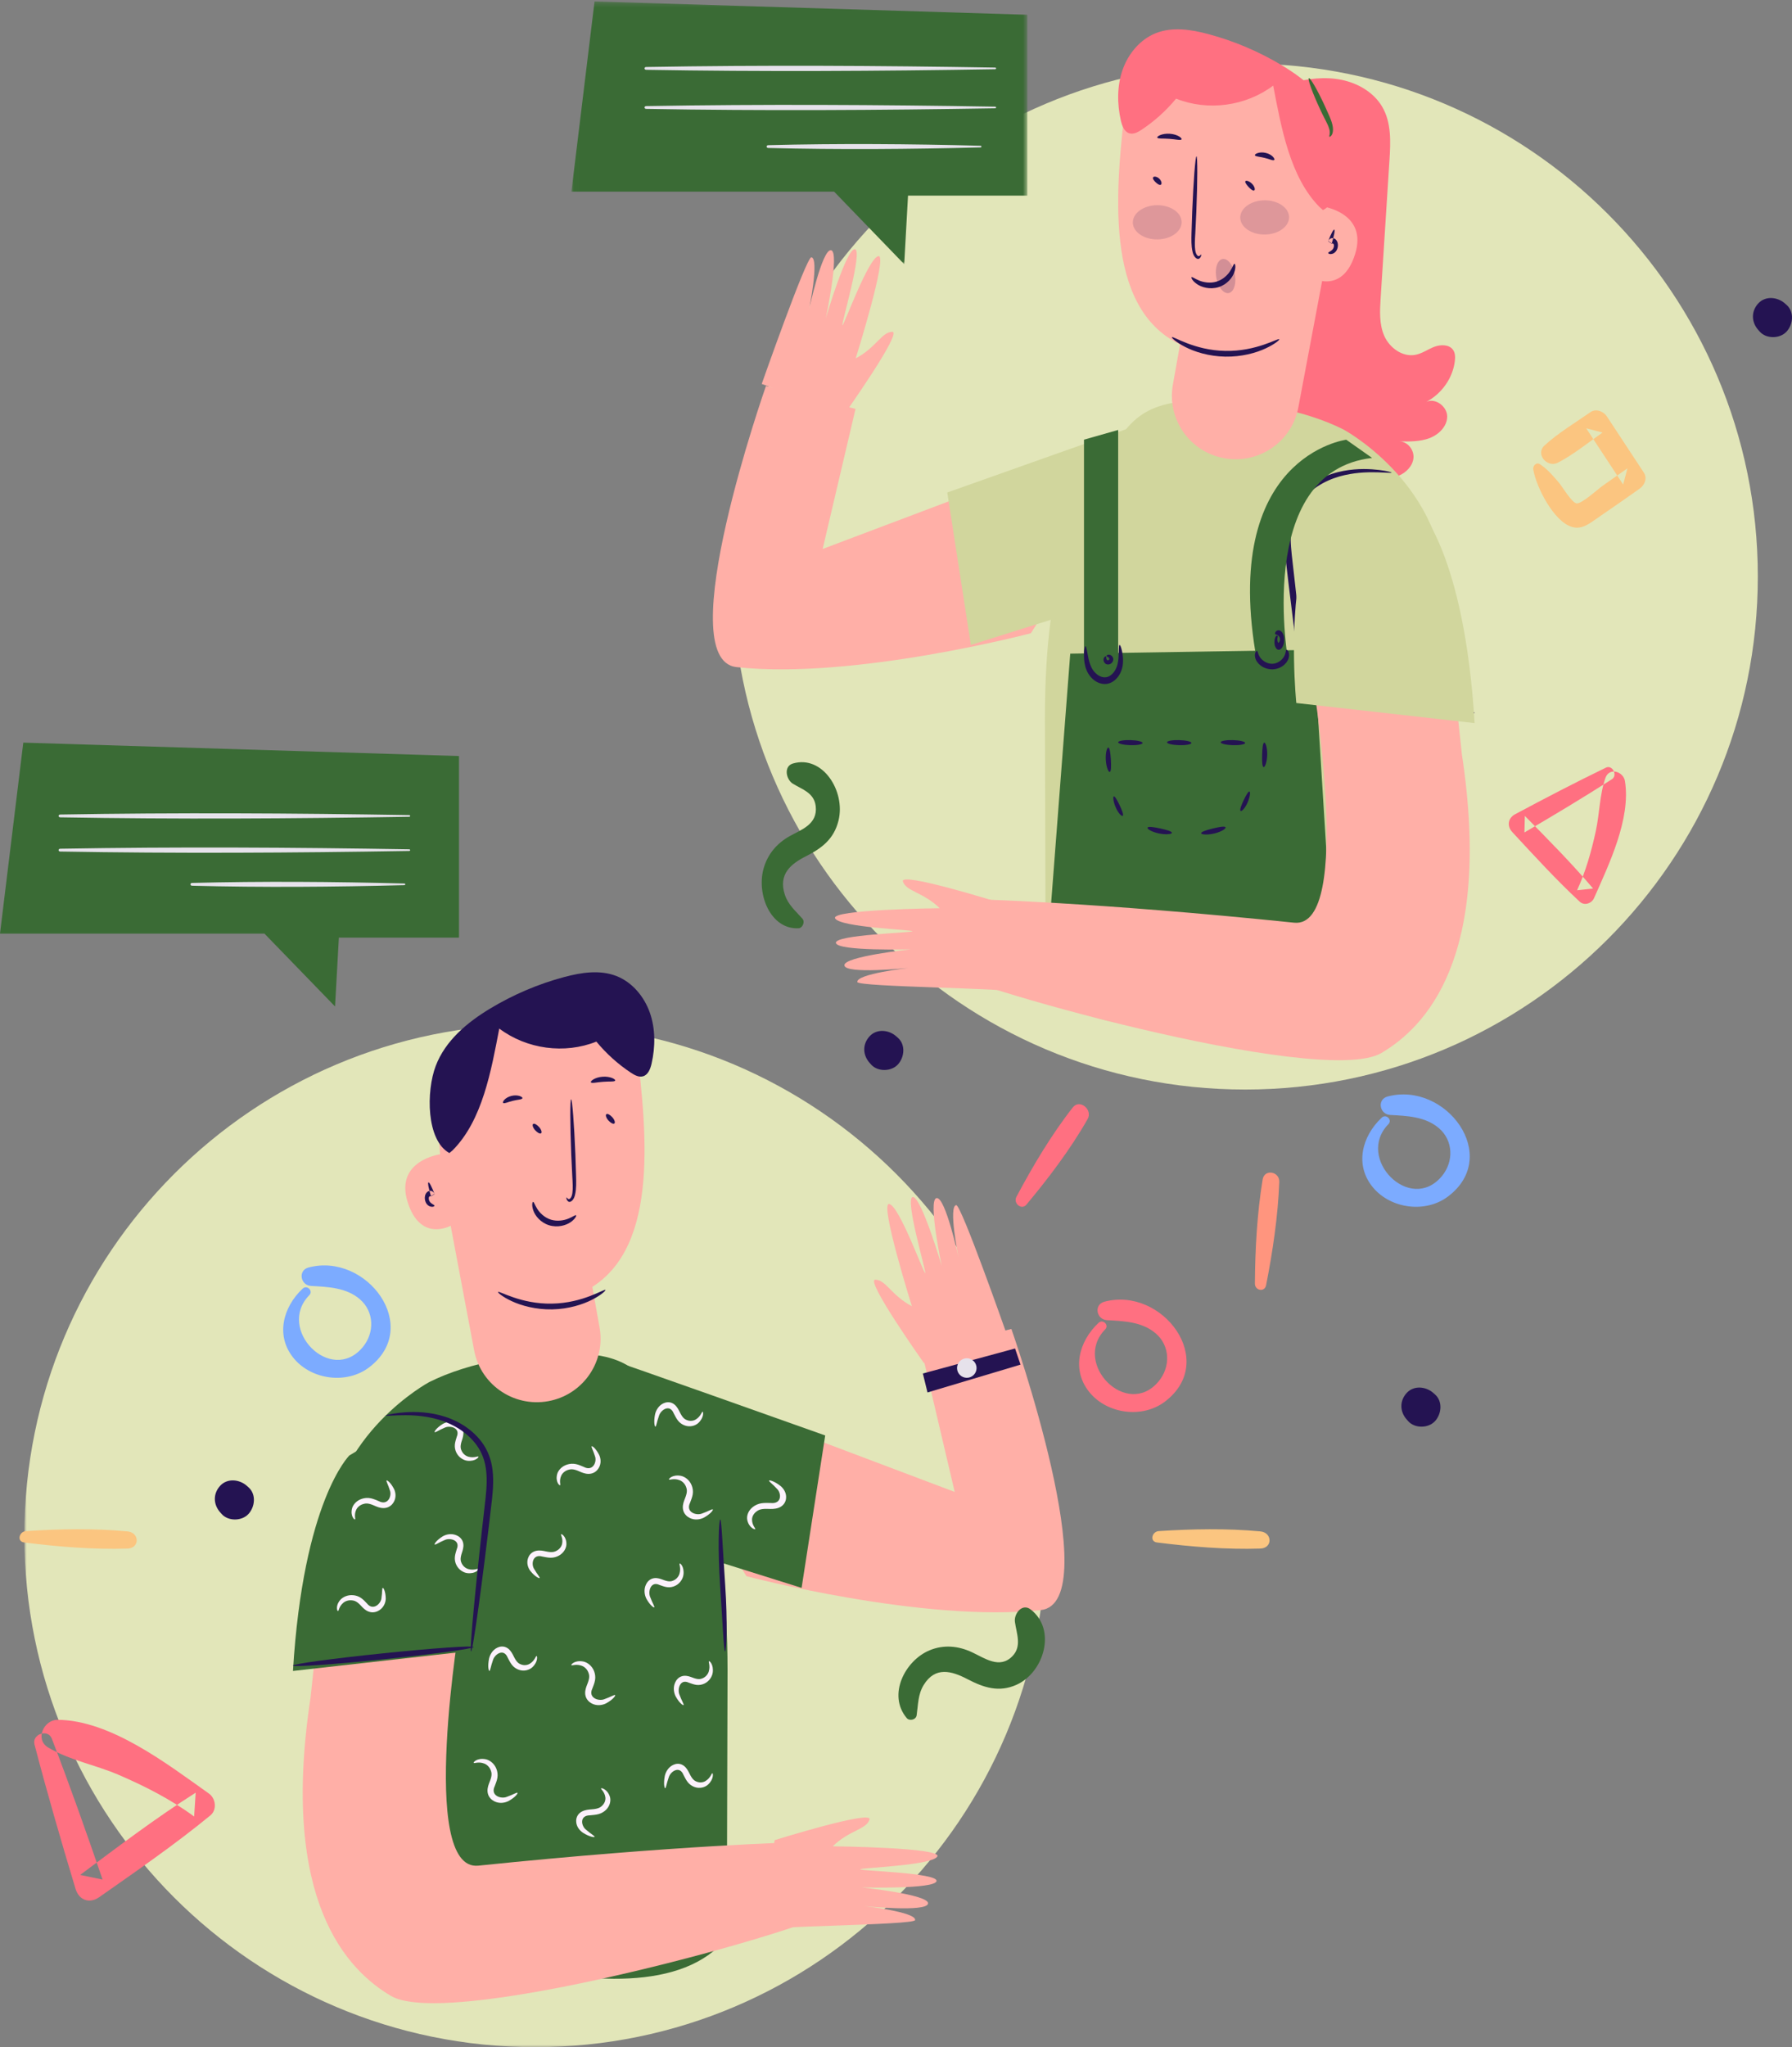<svg width="367" height="419" viewBox="0 0 367 419" fill="none" xmlns="http://www.w3.org/2000/svg">
<rect x="0" y="0" width="367" height="419" fill="#808080" stroke="none"/>
<g clip-path="url(#clip0_12_4)">
<path fill-rule="evenodd" clip-rule="evenodd" d="M150 118C150 175.99 197.01 223 255 223C312.99 223 360 175.99 360 118C360 60.01 312.99 13 255 13C197.01 13 150 60.01 150 118Z" fill="#E2E6B9"/>
<path fill-rule="evenodd" clip-rule="evenodd" d="M264.561 17.003C267.867 16.064 271.401 15.654 274.773 16.346C278.142 17.037 281.33 18.925 283.035 21.788C284.984 25.056 284.798 29.054 284.56 32.808C283.957 42.212 283.355 51.616 282.756 61.017C282.588 63.626 282.441 66.343 283.5 68.755C284.562 71.164 287.222 73.146 289.905 72.617C291.27 72.348 292.421 71.491 293.717 70.992C295.01 70.494 296.735 70.475 297.546 71.557C298.028 72.2 298.049 73.059 297.957 73.847C297.561 77.324 295.307 80.561 292.103 82.257C293.988 81.385 296.351 83.203 296.382 85.197C296.415 87.196 294.728 88.921 292.784 89.666C290.843 90.409 288.686 90.382 286.595 90.343C288.317 90.37 289.646 92.129 289.476 93.766C289.306 95.402 287.954 96.768 286.366 97.408C284.781 98.049 282.995 98.075 281.28 97.922C277.634 97.6 273.995 96.481 271.122 94.312C266.104 90.523 264.071 84.054 264.002 77.945C263.931 71.836 265.522 65.833 266.416 59.785C268.487 45.749 266.792 31.485 265.097 17.406C265.512 17.287 265.921 17.168 266.332 17.049" fill="#FF7081"/>
<path fill-rule="evenodd" clip-rule="evenodd" d="M282.977 228.754C278.903 232.573 277.355 238.518 281.24 243.104C284.898 247.425 291.977 248.341 296.545 244.896C307.578 236.587 296.079 221.252 284.175 224.426C281.971 225.013 282.52 228.081 284.698 228.202C288.178 228.394 291.904 228.523 294.686 230.905C297.671 233.464 297.738 237.789 295.288 240.73C288.8 248.518 277.529 237.05 284.343 230.088C285.204 229.209 283.877 227.911 282.977 228.754Z" fill="#7CABFF"/>
<path fill-rule="evenodd" clip-rule="evenodd" d="M164.337 188.032C162.954 186.449 161.427 185.235 160.734 183.118C159.351 178.898 161.991 176.804 165.092 175.234C168.248 173.633 170.796 171.769 171.732 167.919C173.197 161.904 168.453 154.486 162.389 156.27C160.422 156.849 161.008 159.551 162.352 160.389C164.227 161.558 166.742 162.227 167.058 165.017C167.481 168.747 164.072 169.813 161.689 171.157C159.114 172.612 157.171 174.827 156.35 177.883C154.944 183.145 157.856 190.292 163.553 189.991C164.357 189.948 164.918 188.696 164.337 188.032Z" fill="#3A6B35"/>
<path fill-rule="evenodd" clip-rule="evenodd" d="M146.011 252.067C146.552 255.532 150.198 262.863 154.036 263.875C156.079 264.416 157.597 263.088 159.185 262.008C162.072 260.046 164.92 258.04 167.774 256.036C168.811 255.305 169.425 253.9 168.652 252.725C166.127 248.892 163.604 245.055 161.079 241.219C160.405 240.197 158.849 239.567 157.728 240.354C154.579 242.553 151.168 244.579 148.329 247.159C146.375 248.937 148.865 251.843 151.084 250.684C154.304 249.001 157.226 246.608 160.2 244.532C159.082 244.24 157.966 243.951 156.849 243.662C159.372 247.498 161.897 251.332 164.42 255.166C164.713 254.064 165.006 252.96 165.299 251.858C163.587 253.059 161.87 254.258 160.163 255.467C159.195 256.153 155.958 259.147 154.882 259.027C153.918 258.92 151.897 255.532 151.304 254.834C150.092 253.413 148.956 252.07 147.392 251.018C146.64 250.509 145.9 251.347 146.011 252.067Z" fill="#FBC580"/>
<path fill-rule="evenodd" clip-rule="evenodd" d="M314.012 96.066C314.552 99.531 318.198 106.864 322.037 107.876C324.08 108.415 325.597 107.086 327.185 106.007C330.069 104.048 332.92 102.038 335.774 100.034C336.811 99.304 337.425 97.901 336.652 96.724C334.127 92.89 331.605 89.054 329.079 85.221C328.405 84.196 326.85 83.568 325.728 84.353C322.58 86.552 319.168 88.578 316.33 91.16C314.375 92.938 316.863 95.844 319.085 94.683C322.304 93 325.226 90.607 328.201 88.531C327.082 88.239 325.966 87.953 324.85 87.661C327.372 91.497 329.898 95.331 332.42 99.167C332.713 98.063 333.006 96.958 333.299 95.857C331.587 97.061 329.87 98.257 328.163 99.466C327.196 100.152 323.958 103.145 322.883 103.026C321.918 102.918 319.895 99.531 319.304 98.835C318.092 97.412 316.959 96.069 315.393 95.019C314.638 94.508 313.898 95.346 314.012 96.066Z" fill="#FBC580"/>
<path fill-rule="evenodd" clip-rule="evenodd" d="M328.888 157.117C322.616 160.155 316.447 163.365 310.293 166.656C308.811 167.448 308.577 169.08 309.726 170.318C314.236 175.181 318.687 180.058 323.533 184.558C324.467 185.426 325.973 184.928 326.46 183.816C329.47 176.972 334.038 167.639 332.788 159.871C332.47 157.896 329.576 156.998 328.801 159.2C327.59 162.646 327.597 166.51 326.82 170.097C325.922 174.235 324.754 178.383 322.985 182.214L326.262 181.857C321.843 176.645 317.062 171.845 312.286 166.993C312.26 168.122 312.231 169.254 312.202 170.384C318.235 166.854 324.213 163.27 330.109 159.496C331.352 158.701 330.228 156.468 328.888 157.117Z" fill="#FF7081"/>
<path fill-rule="evenodd" clip-rule="evenodd" d="M210.196 246.573C214.688 241.202 219.232 235.22 222.742 229.048C223.85 227.101 221.119 224.874 219.723 226.647C215.367 232.176 211.504 238.679 208.163 244.959C207.456 246.291 209.219 247.738 210.196 246.573Z" fill="#FF7081"/>
<path fill-rule="evenodd" clip-rule="evenodd" d="M365.882 62.401L365.539 62.099C364.031 60.768 361.559 60.505 360.092 62.099C358.61 63.71 358.662 65.923 360.092 67.534C360.194 67.648 360.294 67.76 360.396 67.876C361.745 69.397 364.524 69.352 365.882 67.876C367.233 66.408 367.506 63.834 365.882 62.401Z" fill="#241352"/>
<path fill-rule="evenodd" clip-rule="evenodd" d="M183.882 212.402C183.768 212.302 183.653 212.2 183.539 212.1C182.031 210.767 179.559 210.505 178.092 212.1C176.61 213.711 176.662 215.922 178.092 217.535C178.194 217.649 178.294 217.761 178.394 217.875C179.745 219.396 182.524 219.353 183.882 217.875C185.233 216.409 185.506 213.835 183.882 212.402Z" fill="#241352"/>
<path fill-rule="evenodd" clip-rule="evenodd" d="M239 85.745L168.479 112.36L175.209 83.69L156.869 79C156.869 79 137.141 135.046 150.842 136.543C174.827 139.171 211.121 129.609 211.121 129.609L239 85.745Z" fill="#FFAFA7"/>
<path fill-rule="evenodd" clip-rule="evenodd" d="M214 146.939L214.155 201.605C231.936 223.733 293.84 195.118 293.84 195.118L294.562 172.761L296 119.507C294.574 98.3 275.116 87.89 275.116 87.89C267.074 83.835 254.807 81.528 243.754 82.081C232.217 82.658 229.365 88.252 224.612 98.91C220.773 107.522 214 115.599 214 146.939Z" fill="#D1D69D"/>
<path fill-rule="evenodd" clip-rule="evenodd" d="M271.701 31.307L270.871 42.258C270.871 42.258 280.177 43.515 277.524 52.008C274.872 60.501 268.505 56.784 268.505 56.784C268.505 56.784 266.913 78.55 244.634 71.648C226.899 66.156 227.984 43.179 230.234 23.591C231.108 16.002 238.281 10.785 245.775 12.245L259.17 14.858C266.911 16.365 272.299 23.436 271.701 31.307Z" fill="#FFAFA7"/>
<path fill-rule="evenodd" clip-rule="evenodd" d="M272 51L265.897 83.395C264.522 90.696 257.288 95.364 250.029 93.642C243.303 92.044 238.995 85.504 240.203 78.729L243.517 60.161L272 51Z" fill="#FFAFA7"/>
<path fill-rule="evenodd" clip-rule="evenodd" d="M245.979 52.08C246.01 52.072 246.07 52.559 245.62 52.915C245.151 53.253 244.4 52.547 244.206 51.406C243.957 50.314 243.989 48.997 244.023 47.66C244.07 46.204 244.117 44.766 244.167 43.257C244.418 37.016 244.809 31.975 245.04 32C245.273 32.02 245.256 37.099 245.006 43.341C244.935 44.844 244.867 46.282 244.797 47.736C244.717 49.088 244.642 50.256 244.776 51.144C244.873 52.04 245.273 52.464 245.535 52.421C245.803 52.373 245.922 52.017 245.979 52.08Z" fill="#241352"/>
<path fill-rule="evenodd" clip-rule="evenodd" d="M240.008 69.024C240.19 68.703 244.556 71.718 250.938 71.82C257.321 71.96 261.826 69.11 261.993 69.438C262.09 69.551 261.131 70.418 259.189 71.318C257.268 72.218 254.288 73.062 250.91 72.996C247.532 72.935 244.599 71.981 242.721 71.008C240.822 70.035 239.906 69.135 240.008 69.024Z" fill="#241352"/>
<path fill-rule="evenodd" clip-rule="evenodd" d="M244.027 56.737C244.169 56.62 244.664 57.043 245.567 57.409C246.452 57.779 247.829 58.046 249.177 57.632C250.525 57.206 251.481 56.214 251.975 55.413C252.491 54.608 252.639 53.984 252.827 54C252.974 54 253.155 54.705 252.767 55.777C252.403 56.82 251.336 58.208 249.557 58.774C247.769 59.317 246.064 58.792 245.142 58.148C244.184 57.496 243.905 56.822 244.027 56.737Z" fill="#241352"/>
<path fill-rule="evenodd" clip-rule="evenodd" d="M272.026 51.782C272.016 51.62 272.384 51.524 272.772 51.192C272.965 51.02 273.12 50.791 273.174 50.482C273.226 50.16 273.154 49.919 272.997 49.856C272.853 49.784 272.733 49.849 272.717 49.881L272 49.398C272.564 47.914 273.086 46.906 273.261 47.007C273.437 47.106 273.208 48.286 272.739 49.822L272.024 49.339C272.295 48.742 272.88 48.612 273.297 48.833C273.605 48.963 273.881 49.37 273.951 49.744C274.038 50.129 273.999 50.496 273.913 50.797C273.738 51.414 273.333 51.77 273.028 51.891C272.386 52.135 272.026 51.91 272.026 51.782Z" fill="#241352"/>
<path fill-rule="evenodd" clip-rule="evenodd" d="M257.009 31.784C256.893 31.524 257.927 30.976 259.251 31.302C260.576 31.622 261.188 32.57 260.949 32.744C260.716 32.946 259.953 32.534 258.966 32.31C257.988 32.056 257.104 32.066 257.009 31.784Z" fill="#241352"/>
<path fill-rule="evenodd" clip-rule="evenodd" d="M237.014 28.174C236.859 27.924 237.992 27.258 239.597 27.378C241.202 27.492 242.178 28.314 241.973 28.538C241.782 28.786 240.749 28.496 239.488 28.416C238.228 28.31 237.153 28.446 237.014 28.174Z" fill="#241352"/>
<path fill-rule="evenodd" clip-rule="evenodd" d="M270.275 42.41C264.188 36.296 262.4 26.11 260.749 17.52C255.113 21.75 247.36 22.789 240.861 20.189C238.821 22.658 236.425 24.816 233.777 26.567C233.024 27.066 232.13 27.547 231.272 27.281C230.251 26.965 229.796 25.757 229.554 24.688C228.778 21.261 228.749 17.594 229.909 14.285C231.069 10.976 233.499 8.068 236.684 6.798C240.087 5.44 243.919 6.03 247.453 6.974C252.776 8.396 257.907 10.581 262.65 13.445C267.308 16.258 271.783 19.977 273.757 25.152C275.735 30.325 275.725 40.385 270.961 43" fill="#FF7081"/>
<path fill-rule="evenodd" clip-rule="evenodd" d="M235.444 86.225C241.64 83.869 194 100.802 194 100.802L198.831 132L216.951 126.309L235.444 86.225Z" fill="#D1D69D"/>
<path fill-rule="evenodd" clip-rule="evenodd" d="M172.768 85C172.768 85 184.906 67.909 182.742 67.919C180.578 67.927 179.449 71.144 175.247 73.346C175.247 73.346 181.955 51.975 179.879 52.424C177.801 52.872 172.852 66.589 172.527 66.574C172.202 66.559 176.798 51.19 175.074 51.002C173.353 50.814 169.131 65.11 169.131 65.11C169.131 65.11 172.023 51.52 170.198 51.215C168.374 50.91 165.681 63.431 165.681 63.431C165.681 63.431 167.833 52.916 166.173 52.659C165.162 52.505 156 78.585 156 78.585C156.241 78.585 172.768 85 172.768 85Z" fill="#FFAFA7"/>
<path fill-rule="evenodd" clip-rule="evenodd" d="M267.529 145C267.436 145.01 267.249 144.141 266.984 142.562C266.719 140.983 266.38 138.696 265.989 135.864C265.211 130.198 264.216 122.377 263.219 113.703C262.99 111.522 262.867 109.326 263.227 107.205C263.556 105.084 264.496 103.089 265.815 101.551C268.467 98.434 272.121 96.945 275.136 96.384C278.194 95.815 280.716 95.994 282.407 96.188C284.105 96.398 285.013 96.659 285 96.734C284.984 96.831 284.046 96.734 282.363 96.679C280.69 96.635 278.228 96.601 275.342 97.254C272.497 97.893 269.145 99.389 266.786 102.265C265.617 103.689 264.812 105.442 264.522 107.394C264.208 109.341 264.324 111.432 264.553 113.577C265.547 122.225 266.393 130.082 266.93 135.767C267.2 138.608 267.395 140.916 267.501 142.509C267.606 144.105 267.621 144.99 267.529 145Z" fill="#241352"/>
<path fill-rule="evenodd" clip-rule="evenodd" d="M265 142.095C265.036 141.759 273.351 142.34 283.566 143.392C293.784 144.444 302.036 145.57 302 145.906C301.964 146.239 293.654 145.661 283.434 144.607C273.218 143.556 264.964 142.431 265 142.095Z" fill="#241352"/>
<mask id="mask0_12_4" style="mask-type:luminance" maskUnits="userSpaceOnUse" x="117" y="0" width="94" height="55">
<path d="M117.025 0.295H210.397V54.075H117.025V0.295Z" fill="#7E2E84"/>
</mask>
<g mask="url(#mask0_12_4)">
<path fill-rule="evenodd" clip-rule="evenodd" d="M210.397 3.024V40.037H185.961L185.183 54.075L170.824 39.224H117.025L121.763 0.294L210.397 3.024Z" fill="#3A6B35"/>
</g>
<path fill-rule="evenodd" clip-rule="evenodd" d="M203.801 13.831C180.032 13.437 156.106 13.301 132.337 13.713C131.888 13.721 131.888 14.279 132.337 14.287C156.106 14.699 180.032 14.561 203.801 14.167C204.065 14.165 204.068 13.835 203.801 13.831Z" fill="#E6E2EB"/>
<path fill-rule="evenodd" clip-rule="evenodd" d="M203.801 21.831C180.032 21.439 156.106 21.301 132.337 21.713C131.888 21.721 131.888 22.279 132.337 22.287C156.106 22.699 180.032 22.561 203.801 22.169C204.065 22.165 204.068 21.835 203.801 21.831Z" fill="#E6E2EB"/>
<path fill-rule="evenodd" clip-rule="evenodd" d="M200.803 29.831C186.392 29.457 171.747 29.343 157.334 29.713C156.889 29.725 156.889 30.275 157.334 30.287C171.747 30.655 186.392 30.543 200.803 30.169C201.064 30.163 201.067 29.837 200.803 29.831Z" fill="#E6E2EB"/>
<path fill-rule="evenodd" clip-rule="evenodd" d="M237.728 37.815C237.466 37.943 237.07 37.671 236.696 37.325C236.328 36.971 236.032 36.595 236.144 36.325C236.246 36.061 236.887 36.071 237.411 36.565C237.935 37.059 237.986 37.697 237.728 37.815Z" fill="#241352"/>
<path fill-rule="evenodd" clip-rule="evenodd" d="M256.831 38.985C256.565 39.082 256.103 38.701 255.653 38.21C255.207 37.713 254.891 37.243 255.079 37.06C255.259 36.879 255.959 37.113 256.487 37.693C257.015 38.274 257.091 38.892 256.831 38.985Z" fill="#241352"/>
<path fill-rule="evenodd" clip-rule="evenodd" d="M252.816 55.778C253.278 57.67 252.84 59.527 251.836 59.924C250.834 60.323 249.645 59.114 249.183 57.221C248.723 55.331 249.161 53.475 250.165 53.075C251.167 52.679 252.356 53.888 252.816 55.778Z" fill="#241352" fill-opacity="0.2"/>
<path fill-rule="evenodd" clip-rule="evenodd" d="M264 44.46C264.012 46.392 261.784 47.978 259.023 48C256.262 48.021 254.015 46.473 254 44.54C253.988 42.608 256.216 41.022 258.98 41C261.739 40.979 263.988 42.527 264 44.46Z" fill="#241352" fill-opacity="0.15"/>
<path fill-rule="evenodd" clip-rule="evenodd" d="M242 45.46C242.012 47.392 239.784 48.978 237.023 49C234.262 49.021 232.015 47.473 232 45.54C231.988 43.608 234.216 42.022 236.98 42C239.739 41.979 241.988 43.527 242 45.46Z" fill="#241352" fill-opacity="0.15"/>
<path fill-rule="evenodd" clip-rule="evenodd" d="M272.255 27.98C272.15 27.84 272.539 27.28 272.185 26.252C271.89 25.258 270.994 23.833 270.281 22.203C268.773 18.955 267.772 16.184 268.045 16.009C268.318 15.834 269.774 18.344 271.295 21.616C272.012 23.28 272.784 24.671 272.97 26.052C273.059 26.718 272.943 27.334 272.72 27.657C272.502 27.983 272.301 28.037 272.255 27.98Z" fill="#3A6B35"/>
<path fill-rule="evenodd" clip-rule="evenodd" d="M219.184 133.786L215 188.38L273 196L269.075 133L219.184 133.786Z" fill="#3A6B35"/>
<path fill-rule="evenodd" clip-rule="evenodd" d="M222 96.4V139L229 136.552V88L222 89.988" fill="#3A6B35"/>
<path fill-rule="evenodd" clip-rule="evenodd" d="M275.711 90C275.711 90 249.742 93.311 257.419 135.311L263.926 136C263.926 136 256.588 96.541 281 93.725L275.711 90Z" fill="#3A6B35"/>
<path fill-rule="evenodd" clip-rule="evenodd" d="M268.652 138C268.652 138 277.469 190.133 265.035 188.851C224.133 184.631 199.779 184.061 199.779 184.061L193 198.185C192.843 200.591 270.457 222.882 282.928 215.513C291.733 210.307 305.761 196.29 299.394 154.399L297.889 140.359L268.652 138Z" fill="#FFAFA7"/>
<path fill-rule="evenodd" clip-rule="evenodd" d="M290.455 103.9C290.455 103.9 299.891 113.117 302 148L265.482 143.889C265.482 143.889 259.397 84.482 290.455 103.9Z" fill="#D1D69D"/>
<path fill-rule="evenodd" clip-rule="evenodd" d="M204.355 184.632C204.355 184.632 184.227 178.351 184.916 180.417C185.606 182.481 189.034 182.56 192.458 185.89C192.458 185.89 169.953 186.132 171.038 187.977C172.12 189.821 186.765 190.284 186.854 190.597C186.944 190.913 170.832 191.304 171.196 193.009C171.558 194.716 186.528 194.299 186.528 194.299C186.528 194.299 172.653 195.767 172.935 197.605C173.222 199.445 186.015 198.12 186.015 198.12C186.015 198.12 175.307 199.336 175.585 201.001C175.755 202.016 206.935 202.248 207 202.994C207.034 203.383 204.355 184.632 204.355 184.632Z" fill="#FFAFA7"/>
<path fill-rule="evenodd" clip-rule="evenodd" d="M229.294 132C229.448 131.984 229.834 132.93 229.984 134.66C230.036 135.51 229.991 136.639 229.438 137.755C228.93 138.821 227.805 140 226.247 140C224.721 139.982 223.593 138.979 222.951 137.984C222.284 136.928 222.107 135.86 222.027 135.004C221.923 133.279 222.142 132.276 222.299 132.265C222.498 132.252 222.61 133.305 222.931 134.849C223.108 135.605 223.377 136.513 223.919 137.248C224.459 137.986 225.336 138.64 226.244 138.632C227.151 138.648 227.942 137.947 228.395 137.141C228.863 136.34 229.005 135.434 229.067 134.655C229.157 133.082 229.095 132.021 229.294 132Z" fill="#241352"/>
<path fill-rule="evenodd" clip-rule="evenodd" d="M226.528 134.382C226.595 134.484 226.517 134.677 226.606 134.902C226.725 135.161 226.839 135.223 227.055 135.089C227.258 134.936 227.245 134.802 227.058 134.59C226.891 134.42 226.686 134.42 226.621 134.319C226.536 134.244 226.777 133.9 227.298 134.028C227.533 134.095 227.832 134.277 227.96 134.679C228.095 135.094 227.874 135.588 227.524 135.811C227.19 136.055 226.661 136.078 226.34 135.79C226.024 135.514 225.977 135.161 226.008 134.912C226.091 134.37 226.491 134.275 226.528 134.382Z" fill="#241352"/>
<path fill-rule="evenodd" clip-rule="evenodd" d="M263.475 133.006C263.614 132.938 264.146 133.472 263.962 134.484C263.814 135.421 262.735 136.871 260.648 137C258.553 137.017 257.332 135.648 257.09 134.725C256.803 133.73 257.28 133.161 257.424 133.218C257.63 133.257 257.574 133.791 258.001 134.449C258.377 135.09 259.396 135.897 260.59 135.862C261.785 135.814 262.717 134.939 263.027 134.272C263.383 133.588 263.275 133.058 263.475 133.006Z" fill="#241352"/>
<path fill-rule="evenodd" clip-rule="evenodd" d="M261.136 129.731C261.066 129.588 261.282 129.015 261.849 129C262.117 129.003 262.482 129.161 262.76 129.745C263.06 130.313 263.082 131.403 262.806 132.067C262.574 132.774 261.984 133.262 261.498 132.847C261.004 132.38 260.97 131.581 261.014 131.102C261.059 130.585 261.257 130.202 261.428 130.111C261.601 130.023 261.688 130.137 261.696 130.228C261.694 130.447 261.544 130.681 261.629 131.143C261.75 131.681 261.847 131.698 262.07 131.245C262.268 130.745 262.08 130.318 261.758 130.064C261.46 129.839 261.2 129.918 261.136 129.731Z" fill="#241352"/>
<path fill-rule="evenodd" clip-rule="evenodd" d="M258.78 156.996C258.494 156.921 258.448 155.802 258.482 154.483C258.522 153.163 258.622 152.057 258.91 152.002C259.19 151.944 259.566 153.073 259.524 154.528C259.486 155.983 259.056 157.074 258.78 156.996Z" fill="#241352"/>
<path fill-rule="evenodd" clip-rule="evenodd" d="M254.04 165.944C253.876 165.691 254.24 164.759 254.734 163.717C255.233 162.678 255.706 161.862 255.915 162.02C256.12 162.168 255.956 163.319 255.411 164.458C254.87 165.596 254.197 166.194 254.04 165.944Z" fill="#241352"/>
<path fill-rule="evenodd" clip-rule="evenodd" d="M246.002 170.55C245.947 170.26 247.027 169.912 248.34 169.582C249.659 169.26 250.794 169.056 250.978 169.312C251.159 169.56 250.213 170.216 248.763 170.574C247.316 170.932 246.052 170.83 246.002 170.55Z" fill="#241352"/>
<path fill-rule="evenodd" clip-rule="evenodd" d="M235.018 169.382C235.182 169.12 236.316 169.284 237.638 169.566C238.96 169.854 240.04 170.174 239.999 170.466C239.965 170.748 238.719 170.882 237.272 170.568C235.826 170.258 234.854 169.636 235.018 169.382Z" fill="#241352"/>
<path fill-rule="evenodd" clip-rule="evenodd" d="M228.074 163.023C228.271 162.851 228.743 163.659 229.245 164.695C229.743 165.735 230.116 166.663 229.967 166.935C229.823 167.202 229.161 166.635 228.613 165.495C228.064 164.36 227.882 163.188 228.074 163.023Z" fill="#241352"/>
<path fill-rule="evenodd" clip-rule="evenodd" d="M226.988 153.001C227.278 153.039 227.422 154.141 227.506 155.46C227.584 156.784 227.572 157.907 227.288 157.995C227.014 158.085 226.554 157.013 226.468 155.563C226.376 154.111 226.706 152.961 226.988 153.001Z" fill="#241352"/>
<path fill-rule="evenodd" clip-rule="evenodd" d="M234 152.072C233.987 152.36 232.857 152.56 231.479 152.52C230.096 152.48 228.99 152.214 229 151.928C229.015 151.64 230.143 151.44 231.524 151.48C232.904 151.52 234.012 151.784 234 152.072Z" fill="#241352"/>
<path fill-rule="evenodd" clip-rule="evenodd" d="M244 152.072C243.987 152.36 242.857 152.56 241.476 152.52C240.096 152.482 238.988 152.216 239 151.928C239.013 151.64 240.143 151.44 241.524 151.48C242.904 151.52 244.012 151.784 244 152.072Z" fill="#241352"/>
<path fill-rule="evenodd" clip-rule="evenodd" d="M255 152.072C254.987 152.36 253.857 152.56 252.476 152.52C251.096 152.48 249.988 152.214 250 151.928C250.013 151.64 251.143 151.44 252.524 151.48C253.904 151.52 255.012 151.784 255 152.072Z" fill="#241352"/>
<path fill-rule="evenodd" clip-rule="evenodd" d="M259.294 263.057C260.64 256.24 261.73 248.905 261.998 241.925C262.081 239.749 258.949 239.205 258.588 241.403C257.454 248.311 257.046 255.692 257 262.703C256.991 264.167 259.001 264.536 259.294 263.057Z" fill="#FF957E"/>
<path fill-rule="evenodd" clip-rule="evenodd" d="M293.883 285.4C293.769 285.3 293.654 285.201 293.54 285.098C292.032 283.767 289.557 283.506 288.093 285.098C286.609 286.71 286.663 288.922 288.093 290.534L288.395 290.876C289.746 292.397 292.525 292.352 293.883 290.876C295.233 289.41 295.505 286.836 293.883 285.4Z" fill="#241352"/>
<mask id="mask1_12_4" style="mask-type:luminance" maskUnits="userSpaceOnUse" x="4" y="209" width="211" height="210">
<path d="M4.992 209.647H214.222V419H4.992V209.647Z" fill="#E2D3F5"/>
</mask>
<g mask="url(#mask1_12_4)">
<path fill-rule="evenodd" clip-rule="evenodd" d="M214.222 314.323C214.222 372.134 167.384 419.002 109.607 419.002C51.827 419.002 4.992 372.134 4.992 314.323C4.992 256.513 51.827 209.647 109.607 209.647C167.384 209.647 214.222 256.513 214.222 314.323Z" fill="#E2E6B9"/>
</g>
<path fill-rule="evenodd" clip-rule="evenodd" d="M125 278.748L195.524 305.361L188.791 276.693L207.131 272C207.131 272 226.859 328.043 213.158 329.543C189.173 332.171 152.881 322.609 152.881 322.609L125 278.748Z" fill="#FFAFA7"/>
<path fill-rule="evenodd" clip-rule="evenodd" d="M149 341.939L148.845 396.605C131.064 418.734 69.16 390.118 69.16 390.118L68.438 367.761L67 314.507C68.426 293.3 87.884 282.89 87.884 282.89C95.926 278.834 108.193 276.53 119.248 277.081C130.783 277.66 133.635 283.252 138.388 293.909C142.229 302.521 149 310.598 149 341.939Z" fill="#3A6B35"/>
<path fill-rule="evenodd" clip-rule="evenodd" d="M94.348 331C94.348 331 85.531 383.134 97.965 381.851C138.866 377.632 163.221 377.063 163.221 377.063L170 391.185C170.157 393.591 92.543 415.881 80.072 408.514C71.267 403.308 57.239 389.293 63.606 347.402L65.111 333.359L94.348 331Z" fill="#FFAFA7"/>
<path fill-rule="evenodd" clip-rule="evenodd" d="M71.545 297.901C71.545 297.901 62.109 307.12 60 342L96.518 337.89C96.518 337.89 102.603 278.481 71.545 297.901Z" fill="#3A6B35"/>
<path fill-rule="evenodd" clip-rule="evenodd" d="M89.297 225.307L90.128 236.258C90.128 236.258 80.822 237.513 83.476 246.008C86.129 254.501 92.493 250.784 92.493 250.784C92.493 250.784 94.085 272.549 116.368 265.648C134.101 260.154 133.016 237.179 130.766 217.591C129.891 210.002 122.718 204.785 115.225 206.246L101.829 208.855C94.088 210.365 88.7 217.437 89.297 225.307Z" fill="#FFAFA7"/>
<path fill-rule="evenodd" clip-rule="evenodd" d="M91 244L97.106 276.395C98.481 283.696 105.712 288.364 112.971 286.642C119.697 285.044 124.005 278.507 122.797 271.729L119.483 253.161L91 244Z" fill="#FFAFA7"/>
<path fill-rule="evenodd" clip-rule="evenodd" d="M116.021 245.08C116.078 245.019 116.197 245.373 116.465 245.423C116.727 245.464 117.127 245.04 117.224 244.144C117.358 243.256 117.283 242.088 117.203 240.736C117.133 239.282 117.065 237.847 116.994 236.341C116.744 230.099 116.727 225.023 116.96 225C117.193 224.977 117.582 230.016 117.835 236.257C117.883 237.766 117.93 239.207 117.977 240.66C118.011 241.994 118.043 243.314 117.794 244.406C117.6 245.547 116.849 246.253 116.38 245.915C115.93 245.559 115.99 245.072 116.021 245.08Z" fill="#241352"/>
<path fill-rule="evenodd" clip-rule="evenodd" d="M123.992 264.024C124.096 264.135 123.177 265.035 121.279 266.007C119.401 266.979 116.467 267.933 113.089 267.997C109.712 268.06 106.732 267.217 104.811 266.317C102.869 265.417 101.91 264.551 102.007 264.438C102.177 264.11 106.679 266.959 113.062 266.816C119.444 266.717 123.809 263.703 123.992 264.024Z" fill="#241352"/>
<path fill-rule="evenodd" clip-rule="evenodd" d="M117.973 248.737C118.095 248.822 117.816 249.496 116.858 250.148C115.933 250.792 114.231 251.317 112.443 250.774C110.663 250.21 109.595 248.82 109.232 247.777C108.846 246.705 109.025 246 109.175 246C109.362 245.984 109.51 246.608 110.023 247.416C110.52 248.214 111.476 249.206 112.821 249.632C114.172 250.046 115.546 249.779 116.433 249.409C117.334 249.043 117.831 248.619 117.973 248.737Z" fill="#241352"/>
<path fill-rule="evenodd" clip-rule="evenodd" d="M88.974 246.782C88.976 246.91 88.614 247.135 87.974 246.891C87.669 246.768 87.262 246.413 87.088 245.795C87.001 245.497 86.962 245.13 87.049 244.743C87.119 244.369 87.396 243.962 87.703 243.834C88.121 243.611 88.707 243.744 88.976 244.34L88.261 244.821C87.792 243.286 87.563 242.106 87.739 242.007C87.914 241.906 88.436 242.916 89 244.397L88.283 244.882C88.267 244.848 88.149 244.783 88.003 244.854C87.846 244.917 87.774 245.161 87.828 245.482C87.88 245.789 88.035 246.018 88.228 246.192C88.616 246.524 88.984 246.621 88.974 246.782Z" fill="#241352"/>
<path fill-rule="evenodd" clip-rule="evenodd" d="M106.991 224.784C106.896 225.066 106.012 225.058 105.034 225.31C104.047 225.536 103.281 225.946 103.051 225.744C102.812 225.57 103.424 224.622 104.747 224.302C106.073 223.978 107.107 224.524 106.991 224.784Z" fill="#241352"/>
<path fill-rule="evenodd" clip-rule="evenodd" d="M125.986 221.174C125.847 221.446 124.772 221.312 123.512 221.416C122.251 221.496 121.218 221.786 121.027 221.538C120.822 221.314 121.8 220.492 123.405 220.378C125.01 220.258 126.141 220.924 125.986 221.174Z" fill="#241352"/>
<path fill-rule="evenodd" clip-rule="evenodd" d="M92.723 235.41C98.81 229.296 100.598 219.11 102.249 210.52C107.885 214.75 115.638 215.789 122.137 213.189C124.177 215.658 126.573 217.814 129.221 219.565C129.974 220.063 130.868 220.547 131.726 220.281C132.747 219.962 133.202 218.757 133.444 217.686C134.223 214.261 134.252 210.594 133.092 207.283C131.929 203.974 129.499 201.068 126.314 199.798C122.911 198.44 119.082 199.03 115.547 199.974C110.224 201.396 105.094 203.581 100.349 206.446C95.69 209.256 91.218 212.977 89.241 218.15C87.266 223.325 87.276 233.383 92.037 236" fill="#241352"/>
<path fill-rule="evenodd" clip-rule="evenodd" d="M127.556 279.225C121.362 276.869 169 293.802 169 293.802L164.167 325L146.047 319.309L127.556 279.225Z" fill="#3A6B35"/>
<path fill-rule="evenodd" clip-rule="evenodd" d="M158.645 376.631C158.645 376.631 178.774 370.352 178.083 372.417C177.392 374.483 173.965 374.559 170.543 377.892C170.543 377.892 193.044 378.134 191.962 379.978C190.88 381.821 176.233 382.284 176.144 382.599C176.058 382.915 192.165 383.306 191.804 385.011C191.44 386.715 176.471 386.301 176.471 386.301C176.471 386.301 190.345 387.767 190.063 389.607C189.778 391.447 176.986 390.122 176.986 390.122C176.986 390.122 187.693 391.339 187.413 393.001C187.243 394.019 156.065 394.248 156 394.994C155.966 395.386 158.645 376.631 158.645 376.631Z" fill="#FFAFA7"/>
<path fill-rule="evenodd" clip-rule="evenodd" d="M189.232 279C189.232 279 177.094 261.912 179.258 261.919C181.422 261.927 182.551 265.144 186.753 267.349C186.753 267.349 180.048 245.975 182.121 246.424C184.199 246.872 189.151 260.589 189.476 260.577C189.798 260.559 185.202 245.193 186.926 245.002C188.647 244.814 192.869 259.11 192.869 259.11C192.869 259.11 189.977 245.52 191.802 245.215C193.629 244.91 196.319 257.431 196.319 257.431C196.319 257.431 194.167 246.916 195.827 246.659C196.838 246.505 206 272.585 206 272.585C205.759 272.585 189.232 279 189.232 279Z" fill="#FFAFA7"/>
<path fill-rule="evenodd" clip-rule="evenodd" d="M78.405 325C78.534 324.987 78.976 325.72 79 327.179C78.995 327.886 78.686 328.91 77.721 329.553C77.26 329.872 76.573 330.101 75.863 329.955C75.159 329.819 74.629 329.374 74.245 328.984C73.474 328.145 72.97 327.649 72.178 327.562C71.422 327.45 70.738 327.687 70.299 328.06C69.377 328.846 69.406 329.752 69.219 329.74C69.094 329.814 68.616 328.772 69.653 327.497C70.159 326.888 71.177 326.392 72.31 326.494C72.87 326.537 73.467 326.725 73.971 327.083C74.463 327.43 74.814 327.848 75.159 328.192C76.4 329.772 78.03 328.228 78.119 327.094C78.316 325.893 78.201 325.014 78.405 325Z" fill="#FCF2FC"/>
<path fill-rule="evenodd" clip-rule="evenodd" d="M89.009 316.114C88.931 316.012 89.365 315.257 90.669 314.451C91.309 314.073 92.393 313.777 93.463 314.226C93.987 314.432 94.544 314.877 94.778 315.539C95.014 316.193 94.884 316.871 94.731 317.395C94.367 318.481 94.178 319.164 94.504 319.866C94.79 320.549 95.356 320.987 95.918 321.147C97.094 321.48 97.897 320.971 97.985 321.13C98.115 321.193 97.418 322.147 95.739 321.98C94.931 321.892 93.961 321.32 93.474 320.331C93.229 319.845 93.092 319.252 93.156 318.648C93.217 318.052 93.413 317.538 93.545 317.068C94.334 315.197 92.112 314.683 91.04 315.222C89.861 315.706 89.124 316.276 89.009 316.114Z" fill="#FCF2FC"/>
<path fill-rule="evenodd" clip-rule="evenodd" d="M89.009 293.115C88.931 293.013 89.365 292.258 90.666 291.452C91.306 291.074 92.39 290.776 93.463 291.227C93.987 291.433 94.544 291.876 94.775 292.54C95.014 293.193 94.884 293.872 94.731 294.395C94.367 295.481 94.176 296.164 94.504 296.864C94.79 297.549 95.354 297.985 95.916 298.147C97.094 298.48 97.897 297.971 97.985 298.131C98.115 298.193 97.418 299.147 95.737 298.98C94.929 298.89 93.961 298.318 93.474 297.332C93.229 296.845 93.092 296.252 93.153 295.646C93.215 295.053 93.413 294.539 93.545 294.069C94.334 292.198 92.112 291.683 91.04 292.223C89.859 292.707 89.124 293.277 89.009 293.115Z" fill="#FCF2FC"/>
<path fill-rule="evenodd" clip-rule="evenodd" d="M110.505 322.988C110.406 323.072 109.582 322.722 108.63 321.551C108.18 320.973 107.775 319.966 108.144 318.908C108.313 318.393 108.724 317.825 109.393 317.547C110.051 317.265 110.766 317.33 111.324 317.434C112.486 317.685 113.214 317.809 113.912 317.439C114.598 317.109 114.999 316.534 115.118 315.983C115.362 314.834 114.758 314.114 114.917 314.017C114.973 313.889 116.026 314.471 116 316.082C115.98 316.859 115.473 317.831 114.489 318.38C114.006 318.655 113.404 318.836 112.767 318.827C112.143 318.818 111.592 318.675 111.092 318.59C109.075 317.996 108.741 320.156 109.396 321.131C110.005 322.212 110.662 322.864 110.505 322.988Z" fill="#FCF2FC"/>
<path fill-rule="evenodd" clip-rule="evenodd" d="M125.993 346.957C126.065 347.073 125.553 347.859 124.131 348.63C123.431 348.991 122.276 349.228 121.193 348.658C120.662 348.388 120.115 347.867 119.922 347.126C119.727 346.397 119.917 345.674 120.12 345.119C120.582 343.964 120.835 343.238 120.55 342.454C120.303 341.688 119.749 341.171 119.173 340.952C117.971 340.496 117.093 340.987 117.014 340.808C116.883 340.728 117.684 339.747 119.428 340.062C120.263 340.221 121.23 340.917 121.661 342.028C121.878 342.575 121.977 343.228 121.863 343.881C121.752 344.522 121.505 345.066 121.329 345.563C120.357 347.534 122.64 348.267 123.802 347.766C125.071 347.332 125.885 346.773 125.993 346.957Z" fill="#FCF2FC"/>
<path fill-rule="evenodd" clip-rule="evenodd" d="M145.993 308.957C146.067 309.073 145.553 309.859 144.131 310.63C143.431 310.991 142.276 311.228 141.193 310.658C140.661 310.388 140.115 309.867 139.922 309.126C139.727 308.4 139.917 307.674 140.12 307.119C140.582 305.964 140.834 305.238 140.55 304.454C140.303 303.688 139.749 303.171 139.173 302.952C137.971 302.496 137.093 302.99 137.014 302.808C136.883 302.728 137.686 301.747 139.427 302.062C140.263 302.221 141.23 302.917 141.66 304.028C141.878 304.575 141.977 305.228 141.863 305.881C141.752 306.522 141.505 307.066 141.329 307.563C140.357 309.534 142.64 310.267 143.802 309.766C145.071 309.332 145.884 308.773 145.993 308.957Z" fill="#FCF2FC"/>
<path fill-rule="evenodd" clip-rule="evenodd" d="M157.518 303.023C157.606 302.922 158.58 303.133 159.872 304.158C160.485 304.669 161.146 305.626 160.972 306.774C160.9 307.332 160.576 307.984 159.907 308.387C159.252 308.791 158.46 308.85 157.828 308.845C156.51 308.793 155.691 308.798 155.012 309.3C154.337 309.76 154.024 310.417 154.014 311.001C154 312.218 154.814 312.847 154.661 312.973C154.629 313.117 153.356 312.708 153.032 311.055C152.887 310.259 153.227 309.176 154.18 308.444C154.645 308.073 155.263 307.782 155.959 307.677C156.638 307.576 157.269 307.625 157.834 307.625C160.156 307.871 160.054 305.605 159.129 304.726C158.23 303.729 157.371 303.177 157.518 303.023Z" fill="#FCF2FC"/>
<path fill-rule="evenodd" clip-rule="evenodd" d="M105.993 366.957C106.065 367.073 105.553 367.859 104.131 368.63C103.431 368.991 102.276 369.228 101.193 368.658C100.662 368.388 100.115 367.864 99.922 367.126C99.727 366.397 99.915 365.674 100.117 365.119C100.582 363.964 100.835 363.238 100.548 362.455C100.303 361.688 99.749 361.171 99.173 360.952C97.968 360.496 97.091 360.987 97.014 360.808C96.883 360.725 97.684 359.747 99.425 360.062C100.263 360.219 101.23 360.917 101.661 362.029C101.878 362.576 101.975 363.228 101.863 363.881C101.752 364.522 101.505 365.066 101.329 365.563C100.357 367.534 102.64 368.267 103.8 367.766C105.071 367.332 105.885 366.773 105.993 366.957Z" fill="#FCF2FC"/>
<path fill-rule="evenodd" clip-rule="evenodd" d="M133.985 328.992C133.883 329.067 133.15 328.6 132.396 327.248C132.043 326.584 131.785 325.47 132.257 324.394C132.479 323.867 132.931 323.314 133.593 323.097C134.243 322.878 134.908 323.032 135.419 323.206C136.478 323.612 137.145 323.826 137.846 323.518C138.529 323.246 138.976 322.686 139.152 322.12C139.517 320.929 139.035 320.097 139.198 320.015C139.266 319.883 140.184 320.621 139.967 322.327C139.855 323.148 139.264 324.118 138.275 324.579C137.789 324.815 137.202 324.936 136.604 324.849C136.022 324.77 135.52 324.551 135.063 324.401C133.241 323.535 132.668 325.785 133.168 326.894C133.609 328.112 134.148 328.877 133.985 328.992Z" fill="#FCF2FC"/>
<path fill-rule="evenodd" clip-rule="evenodd" d="M139.984 348.992C139.884 349.067 139.149 348.6 138.395 347.248C138.044 346.584 137.783 345.47 138.258 344.394C138.477 343.867 138.932 343.314 139.594 343.1C140.244 342.878 140.906 343.032 141.418 343.208C142.477 343.612 143.146 343.829 143.844 343.518C144.527 343.246 144.975 342.688 145.15 342.12C145.516 340.929 145.036 340.097 145.196 340.015C145.264 339.883 146.182 340.621 145.968 342.327C145.856 343.148 145.262 344.118 144.274 344.579C143.79 344.815 143.201 344.936 142.603 344.851C142.02 344.77 141.521 344.551 141.062 344.401C139.24 343.535 138.667 345.785 139.167 346.894C139.607 348.112 140.149 348.879 139.984 348.992Z" fill="#FCF2FC"/>
<path fill-rule="evenodd" clip-rule="evenodd" d="M100.212 341.999C100.088 341.982 99.841 341.09 100.148 339.504C100.311 338.739 100.835 337.698 101.882 337.221C102.387 336.977 103.082 336.885 103.716 337.206C104.346 337.514 104.74 338.118 105.012 338.625C105.545 339.708 105.905 340.362 106.627 340.637C107.314 340.928 108.006 340.826 108.505 340.521C109.545 339.88 109.723 338.893 109.898 338.945C110.032 338.896 110.241 340.133 108.982 341.281C108.369 341.825 107.303 342.131 106.265 341.763C105.748 341.589 105.231 341.249 104.839 340.749C104.456 340.26 104.221 339.728 103.974 339.276C103.169 337.285 101.294 338.582 100.953 339.795C100.498 341.05 100.406 342.034 100.212 341.999Z" fill="#FCF2FC"/>
<path fill-rule="evenodd" clip-rule="evenodd" d="M136.213 365.999C136.089 365.982 135.84 365.09 136.149 363.504C136.312 362.739 136.836 361.698 137.883 361.221C138.389 360.977 139.083 360.885 139.717 361.206C140.347 361.514 140.742 362.118 141.014 362.625C141.547 363.708 141.906 364.362 142.629 364.637C143.316 364.928 144.008 364.826 144.506 364.521C145.547 363.88 145.724 362.893 145.897 362.945C146.031 362.896 146.243 364.133 144.981 365.281C144.372 365.825 143.302 366.133 142.266 365.763C141.75 365.589 141.233 365.249 140.841 364.749C140.458 364.262 140.223 363.728 139.976 363.276C139.171 361.283 137.295 362.582 136.954 363.795C136.499 365.05 136.407 366.034 136.213 365.999Z" fill="#FCF2FC"/>
<path fill-rule="evenodd" clip-rule="evenodd" d="M134.213 291.999C134.089 291.984 133.84 291.089 134.149 289.503C134.31 288.738 134.836 287.696 135.883 287.219C136.389 286.978 137.083 286.886 137.717 287.204C138.347 287.512 138.742 288.116 139.014 288.626C139.547 289.71 139.906 290.363 140.629 290.637C141.316 290.93 142.008 290.828 142.506 290.523C143.547 289.881 143.724 288.892 143.897 288.944C144.031 288.894 144.243 290.135 142.981 291.281C142.372 291.828 141.302 292.133 140.266 291.763C139.75 291.589 139.233 291.251 138.841 290.749C138.458 290.262 138.223 289.727 137.976 289.277C137.171 287.284 135.295 288.584 134.954 289.797C134.499 291.052 134.407 292.034 134.213 291.999Z" fill="#FCF2FC"/>
<path fill-rule="evenodd" clip-rule="evenodd" d="M121.761 375.964C121.69 376.073 120.745 375.973 119.389 375.117C118.742 374.69 117.99 373.834 118 372.707C117.993 372.158 118.208 371.492 118.782 371.03C119.346 370.571 120.085 370.427 120.679 370.365C121.929 370.276 122.698 370.184 123.269 369.626C123.843 369.107 124.049 368.437 123.98 367.874C123.828 366.692 122.977 366.172 123.104 366.033C123.114 365.893 124.369 366.15 124.897 367.716C125.143 368.471 124.966 369.553 124.171 370.367C123.78 370.77 123.239 371.12 122.599 371.296C121.972 371.465 121.37 371.485 120.842 371.547C118.62 371.556 119.024 373.738 120.014 374.488C120.994 375.358 121.875 375.799 121.761 375.964Z" fill="#FCF2FC"/>
<path fill-rule="evenodd" clip-rule="evenodd" d="M79.189 303.005C79.305 302.945 80.046 303.457 80.721 304.809C81.034 305.472 81.198 306.552 80.583 307.524C80.292 308.002 79.753 308.48 79.022 308.619C78.3 308.763 77.603 308.553 77.072 308.338C75.973 307.851 75.279 307.583 74.498 307.807C73.737 307.997 73.203 308.482 72.957 309.001C72.445 310.09 72.878 310.925 72.696 310.989C72.612 311.105 71.699 310.316 72.103 308.722C72.305 307.958 73.036 307.101 74.144 306.76C74.688 306.584 75.331 306.527 75.963 306.666C76.579 306.799 77.096 307.055 77.574 307.242C79.443 308.237 80.282 306.168 79.856 305.07C79.504 303.876 79.002 303.096 79.189 303.005Z" fill="#FCF2FC"/>
<path fill-rule="evenodd" clip-rule="evenodd" d="M121.188 296.005C121.307 295.943 122.045 296.458 122.72 297.809C123.033 298.473 123.2 299.552 122.582 300.524C122.294 301 121.752 301.48 121.021 301.617C120.3 301.764 119.603 301.551 119.071 301.338C117.975 300.851 117.281 300.581 116.498 300.805C115.737 300.995 115.203 301.482 114.957 302.001C114.447 303.09 114.878 303.925 114.698 303.989C114.612 304.105 113.699 303.314 114.103 301.722C114.304 300.958 115.038 300.101 116.144 299.76C116.688 299.582 117.333 299.527 117.963 299.666C118.581 299.799 119.096 300.055 119.573 300.243C121.444 301.237 122.282 299.168 121.856 298.068C121.504 296.874 121.001 296.096 121.188 296.005Z" fill="#FCF2FC"/>
<path fill-rule="evenodd" clip-rule="evenodd" d="M96.47 338C96.378 337.99 96.393 337.105 96.499 335.509C96.604 333.915 96.799 331.608 97.069 328.767C97.606 323.082 98.454 315.225 99.447 306.58C99.675 304.432 99.791 302.343 99.478 300.394C99.187 298.442 98.383 296.689 97.213 295.265C94.854 292.389 91.504 290.895 88.657 290.254C85.77 289.601 83.311 289.633 81.635 289.679C79.951 289.734 79.016 289.831 79 289.734C78.985 289.662 79.892 289.398 81.591 289.188C83.285 288.994 85.804 288.815 88.865 289.384C91.88 289.947 95.535 291.434 98.185 294.551C99.503 296.092 100.444 298.084 100.775 300.205C101.133 302.326 101.009 304.519 100.781 306.703C99.783 315.377 98.789 323.198 98.01 328.864C97.619 331.696 97.28 333.983 97.015 335.562C96.753 337.144 96.563 338.01 96.47 338Z" fill="#241352"/>
<path fill-rule="evenodd" clip-rule="evenodd" d="M97 337.095C97.036 337.433 88.782 338.556 78.566 339.608C68.349 340.663 60.036 341.24 60 340.904C59.964 340.569 68.216 339.444 78.436 338.394C88.649 337.339 96.964 336.759 97 337.095Z" fill="#241352"/>
<path fill-rule="evenodd" clip-rule="evenodd" d="M187.726 351.083C188.045 348.891 187.983 346.805 189.17 344.872C191.536 341.021 194.893 341.987 198.144 343.683C201.457 345.409 204.575 346.444 208.177 344.831C213.801 342.312 216.442 333.539 211.074 329.411C209.336 328.074 207.623 330.281 207.858 331.969C208.182 334.331 209.314 336.929 207.359 338.957C204.745 341.668 201.68 339.392 199.071 338.175C196.255 336.86 193.259 336.569 190.352 337.786C185.348 339.878 181.718 346.897 185.691 351.638C186.253 352.308 187.593 352.006 187.726 351.083Z" fill="#3A6B35"/>
<path fill-rule="evenodd" clip-rule="evenodd" d="M224.978 270.754C220.903 274.573 219.355 280.516 223.241 285.104C226.897 289.425 233.977 290.341 238.546 286.896C249.577 278.587 238.079 263.252 226.176 266.426C223.972 267.013 224.522 270.078 226.7 270.199C230.179 270.394 233.905 270.523 236.684 272.905C239.671 275.461 239.736 279.787 237.288 282.728C230.799 290.518 219.529 279.048 226.345 272.085C227.203 271.209 225.878 269.911 224.978 270.754Z" fill="#FF7081"/>
<path fill-rule="evenodd" clip-rule="evenodd" d="M61.978 263.754C57.904 267.573 56.354 273.516 60.241 278.104C63.899 282.424 70.977 283.34 75.546 279.898C86.578 271.587 75.079 256.25 63.176 259.426C60.972 260.014 61.521 263.078 63.699 263.2C67.179 263.395 70.904 263.524 73.686 265.905C76.671 268.461 76.736 272.789 74.288 275.727C67.798 283.517 56.528 272.048 63.344 265.085C64.202 264.21 62.877 262.911 61.978 263.754Z" fill="#7CABFF"/>
<path fill-rule="evenodd" clip-rule="evenodd" d="M7.062 357.038C9.652 366.963 12.503 376.773 15.466 386.587C16.18 388.947 18.341 389.688 20.309 388.309C28.036 382.893 35.765 377.566 43.083 371.567C44.493 370.41 44.184 368.085 42.793 367.099C34.221 361.026 22.645 352.064 11.77 352C9.003 351.985 7.069 356.003 9.874 357.673C14.265 360.285 19.524 361.216 24.213 363.23C29.623 365.55 34.98 368.275 39.758 371.796C39.863 370.166 39.971 368.54 40.076 366.912C31.897 372.11 24.194 377.939 16.414 383.75L21.008 384.697C17.688 375.004 14.281 365.382 10.602 355.832C9.824 353.814 6.509 354.921 7.062 357.038Z" fill="#FF7081"/>
<path fill-rule="evenodd" clip-rule="evenodd" d="M236.95 315.703C243.859 316.573 251.142 317.18 258.114 316.952C260.675 316.868 260.582 313.663 258.114 313.435C251.309 312.798 244.12 312.933 237.299 313.378C235.931 313.466 235.386 315.503 236.95 315.703Z" fill="#FBC580"/>
<path fill-rule="evenodd" clip-rule="evenodd" d="M4.95 315.703C11.858 316.573 19.141 317.18 26.114 316.952C28.677 316.868 28.581 313.663 26.114 313.435C19.308 312.798 12.119 312.933 5.299 313.378C3.931 313.466 3.386 315.503 4.95 315.703Z" fill="#FBC580"/>
<path fill-rule="evenodd" clip-rule="evenodd" d="M50.882 304.401C50.768 304.299 50.653 304.199 50.539 304.099C49.031 302.768 46.558 302.505 45.091 304.099C43.609 305.711 43.664 307.921 45.091 309.535L45.396 309.877C46.744 311.396 49.524 311.353 50.882 309.877C52.233 308.408 52.507 305.834 50.882 304.401Z" fill="#241352"/>
<path fill-rule="evenodd" clip-rule="evenodd" d="M148.482 338C148.224 337.983 147.986 331.983 147.48 324.546C146.972 317.097 147.2 310.981 147.518 311C147.776 311.015 148.012 317.014 148.52 324.454C149.026 331.9 148.8 338.019 148.482 338Z" fill="#241352"/>
<path fill-rule="evenodd" clip-rule="evenodd" d="M189 281.118L207.884 276L209 279.305L189.951 285L189 281.118Z" fill="#241352"/>
<path fill-rule="evenodd" clip-rule="evenodd" d="M200 280.001C200 281.106 199.104 282 198.001 282C196.896 282 196 281.106 196 280.001C196 278.896 196.896 278 198.001 278C199.104 278 200 278.896 200 280.001Z" fill="#E6E2EB"/>
<path fill-rule="evenodd" clip-rule="evenodd" d="M125.806 229.96C125.568 230.104 125.082 229.852 124.61 229.339C124.142 228.832 123.94 228.195 124.196 228.04C124.432 227.896 124.92 228.148 125.392 228.661C125.858 229.168 126.06 229.805 125.806 229.96Z" fill="#241352"/>
<path fill-rule="evenodd" clip-rule="evenodd" d="M110.806 231.96C110.568 232.104 110.082 231.852 109.61 231.339C109.142 230.832 108.94 230.195 109.196 230.04C109.432 229.896 109.92 230.148 110.39 230.661C110.858 231.168 111.06 231.805 110.806 231.96Z" fill="#241352"/>
<path fill-rule="evenodd" clip-rule="evenodd" d="M94 154.741V191.903H69.4L68.617 206L54.161 191.089H0L4.77 152L94 154.741Z" fill="#3A6B35"/>
<path fill-rule="evenodd" clip-rule="evenodd" d="M83.8 166.831C60.031 166.439 36.106 166.301 12.339 166.713C11.887 166.721 11.887 167.279 12.339 167.287C36.106 167.699 60.031 167.561 83.8 167.169C84.067 167.165 84.067 166.835 83.8 166.831Z" fill="#E6E2EB"/>
<path fill-rule="evenodd" clip-rule="evenodd" d="M83.8 173.831C60.031 173.439 36.106 173.301 12.339 173.713C11.887 173.721 11.887 174.279 12.339 174.287C36.106 174.699 60.031 174.561 83.8 174.169C84.067 174.165 84.067 173.835 83.8 173.831Z" fill="#E6E2EB"/>
<path fill-rule="evenodd" clip-rule="evenodd" d="M82.802 180.831C68.392 180.457 53.746 180.345 39.336 180.713C38.888 180.725 38.888 181.275 39.336 181.287C53.746 181.657 68.392 181.543 82.802 181.169C83.066 181.163 83.066 180.837 82.802 180.831Z" fill="#E6E2EB"/>
</g>
<defs>
<clipPath id="clip0_12_4">
<rect width="367" height="419" fill="white"/>
</clipPath>
</defs>
</svg>
